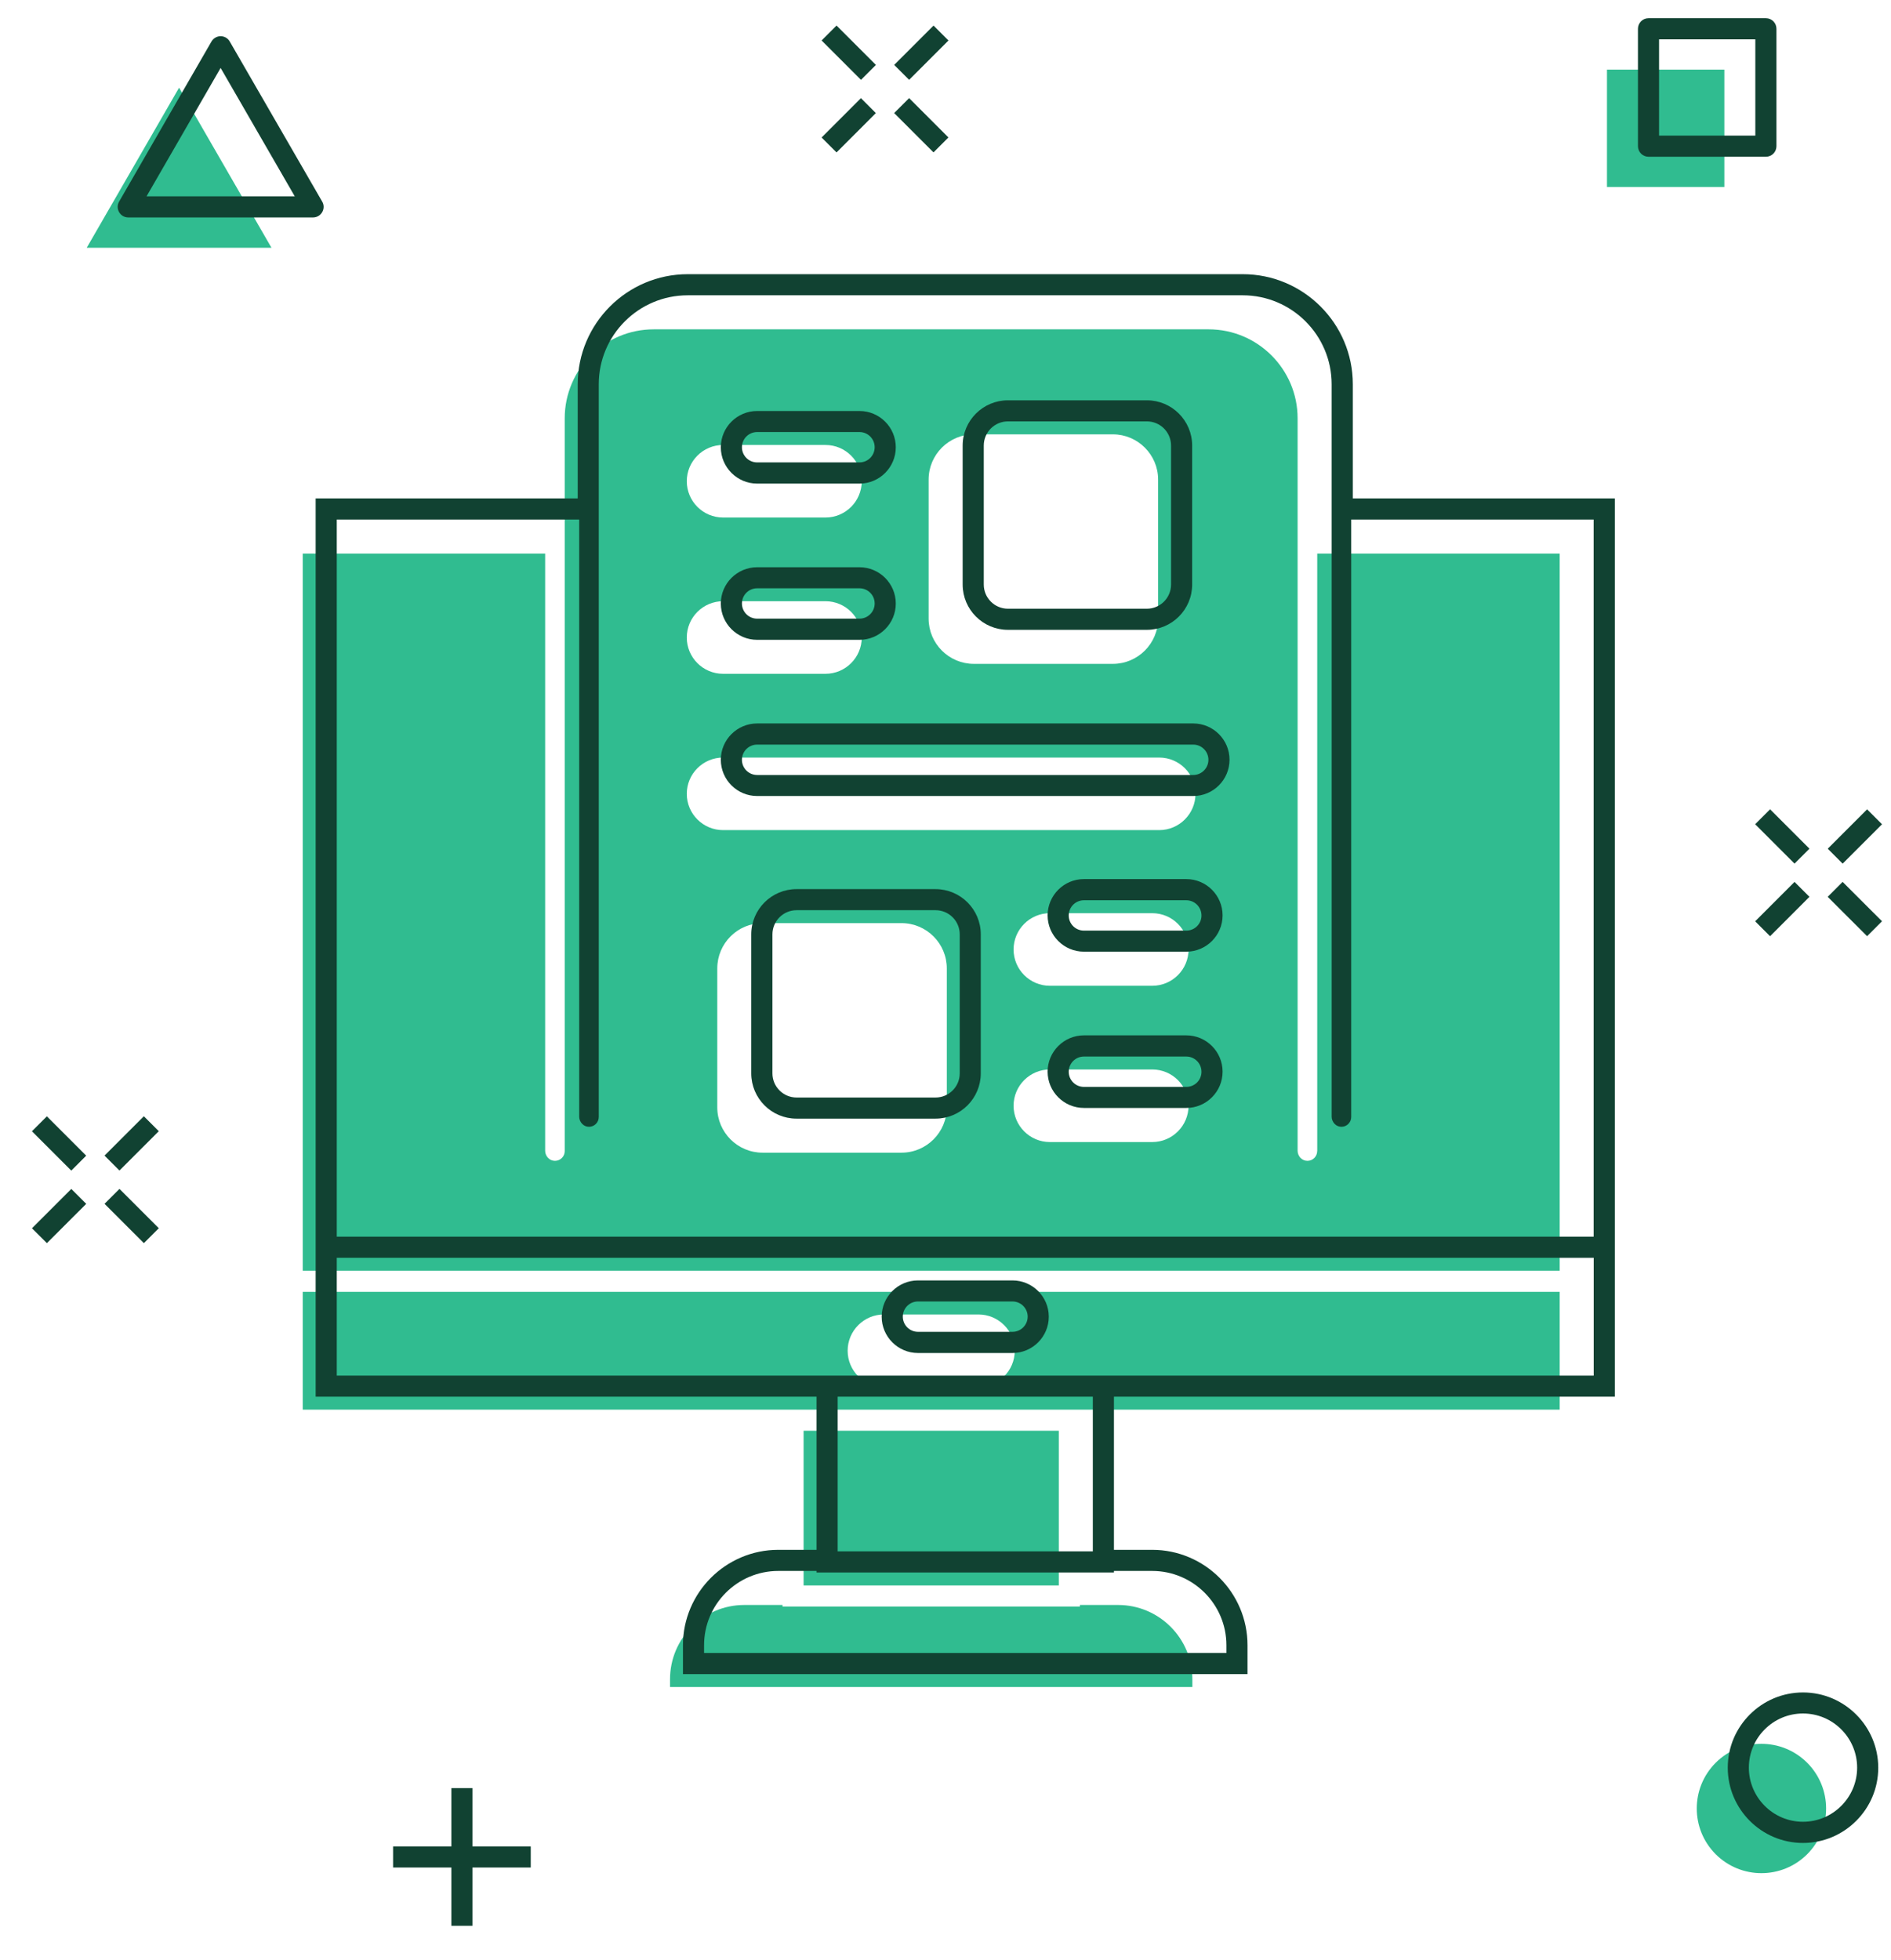 <svg width="55" height="57" viewBox="0 0 55 57" fill="none" xmlns="http://www.w3.org/2000/svg">
<path d="M50.153 2.025H46.739V5.439H50.153V2.025Z" fill="#30BC90"/>
<path d="M5.209 2.55L2.522 7.206H7.896L5.209 2.55Z" fill="#30BC90"/>
<path d="M52.562 53.926C53.296 53.191 53.296 52 52.562 51.266C51.827 50.531 50.636 50.531 49.901 51.266C49.167 52 49.167 53.191 49.901 53.926C50.636 54.66 51.827 54.66 52.562 53.926Z" fill="#30BC90"/>
<path d="M2.074 34.577L0.93 35.721L1.364 36.154L2.508 35.011L2.074 34.577Z" fill="#114232"/>
<path d="M4.184 32.464L3.04 33.608L3.474 34.042L4.618 32.898L4.184 32.464Z" fill="#114232"/>
<path d="M3.475 34.576L3.041 35.01L4.185 36.154L4.619 35.72L3.475 34.576Z" fill="#114232"/>
<path d="M1.363 32.466L0.929 32.9L2.073 34.044L2.507 33.61L1.363 32.466Z" fill="#114232"/>
<path d="M52.194 25.648L51.049 26.794L51.483 27.228L52.628 26.082L52.194 25.648Z" fill="#114232"/>
<path d="M54.305 23.538L53.16 24.683L53.594 25.117L54.739 23.972L54.305 23.538Z" fill="#114232"/>
<path d="M53.593 25.648L53.159 26.082L54.305 27.227L54.739 26.793L53.593 25.648Z" fill="#114232"/>
<path d="M51.483 23.537L51.049 23.971L52.194 25.116L52.628 24.682L51.483 23.537Z" fill="#114232"/>
<path d="M25.04 2.855L23.896 3.999L24.331 4.433L25.474 3.289L25.04 2.855Z" fill="#114232"/>
<path d="M27.152 0.744L26.008 1.888L26.442 2.322L27.586 1.178L27.152 0.744Z" fill="#114232"/>
<path d="M26.442 2.854L26.007 3.288L27.151 4.432L27.585 3.998L26.442 2.854Z" fill="#114232"/>
<path d="M24.331 0.743L23.897 1.177L25.042 2.322L25.476 1.888L24.331 0.743Z" fill="#114232"/>
<path d="M13.742 52.003H13.128V56.007H13.742V52.003Z" fill="#114232"/>
<path d="M15.437 53.699H11.433V54.312H15.437V53.699Z" fill="#114232"/>
<path d="M51.361 4.558H47.947C47.777 4.558 47.64 4.421 47.64 4.251V0.837C47.64 0.667 47.777 0.53 47.947 0.53H51.361C51.532 0.53 51.668 0.667 51.668 0.837V4.251C51.668 4.421 51.532 4.558 51.361 4.558ZM48.254 3.944H51.054V1.144H48.254V3.944Z" fill="#114232"/>
<path d="M9.104 6.324H3.73C3.621 6.324 3.518 6.265 3.464 6.17C3.409 6.075 3.409 5.958 3.464 5.863L6.151 1.207C6.207 1.112 6.308 1.053 6.417 1.053C6.526 1.053 6.629 1.112 6.682 1.207L9.371 5.863C9.427 5.958 9.427 6.075 9.371 6.17C9.316 6.265 9.215 6.324 9.104 6.324ZM4.262 5.71H8.573L6.417 1.976L4.262 5.71Z" fill="#114232"/>
<path d="M52.44 53.598C51.233 53.598 50.252 52.615 50.252 51.41C50.252 50.202 51.234 49.221 52.44 49.221C53.648 49.221 54.629 50.204 54.629 51.41C54.63 52.615 53.648 53.598 52.44 53.598ZM52.44 49.833C51.571 49.833 50.866 50.54 50.866 51.408C50.866 52.275 51.573 52.982 52.44 52.982C53.308 52.982 54.015 52.275 54.015 51.408C54.015 50.54 53.31 49.833 52.44 49.833Z" fill="#114232"/>
<path d="M38.31 33.477C38.31 33.632 38.185 33.758 38.031 33.76C38.029 33.76 38.029 33.76 38.027 33.76C37.955 33.76 37.884 33.733 37.831 33.679C37.773 33.624 37.741 33.544 37.741 33.467V12.166C37.741 10.739 36.581 9.578 35.153 9.578H19.013C17.585 9.578 16.425 10.739 16.425 12.166V33.477C16.425 33.632 16.3 33.758 16.145 33.76C16.143 33.76 16.143 33.76 16.142 33.76C16.068 33.76 15.999 33.733 15.945 33.679C15.888 33.624 15.856 33.544 15.856 33.467V16.099H8.805V36.956H45.363V16.099H38.312V33.477H38.31ZM27.009 13.948C27.009 13.222 27.599 12.632 28.326 12.632H32.367C33.094 12.632 33.684 13.222 33.684 13.948V17.99C33.684 18.717 33.094 19.307 32.367 19.307H28.326C27.599 19.307 27.009 18.717 27.009 17.99V13.948ZM21.031 12.941H24.009C24.591 12.941 25.064 13.414 25.064 13.996C25.064 14.578 24.591 15.051 24.009 15.051H21.031C20.448 15.051 19.975 14.578 19.975 13.996C19.975 13.414 20.448 12.941 21.031 12.941ZM21.031 17.485H24.009C24.591 17.485 25.064 17.958 25.064 18.541C25.064 19.123 24.591 19.596 24.009 19.596H21.031C20.448 19.596 19.975 19.123 19.975 18.541C19.975 17.958 20.448 17.485 21.031 17.485ZM27.538 32.206C27.538 32.932 26.947 33.523 26.221 33.523H22.179C21.452 33.523 20.862 32.932 20.862 32.206V28.164C20.862 27.437 21.452 26.847 22.179 26.847H26.221C26.947 26.847 27.538 27.437 27.538 28.164V32.206ZM33.514 33.214H30.535C29.953 33.214 29.48 32.74 29.48 32.158C29.48 31.576 29.953 31.103 30.535 31.103H33.514C34.096 31.103 34.569 31.576 34.569 32.158C34.569 32.74 34.096 33.214 33.514 33.214ZM33.514 28.669H30.535C29.953 28.669 29.48 28.196 29.48 27.614C29.48 27.032 29.953 26.558 30.535 26.558H33.514C34.096 26.558 34.569 27.032 34.569 27.614C34.569 28.196 34.096 28.669 33.514 28.669ZM33.716 24.142H21.031C20.448 24.142 19.975 23.669 19.975 23.087C19.975 22.505 20.448 22.032 21.031 22.032H33.716C34.298 22.032 34.771 22.505 34.771 23.087C34.771 23.667 34.298 24.142 33.716 24.142Z" fill="#30BC90"/>
<path d="M32.52 46.677H31.409V46.722H30.795H23.373H22.759V46.677H21.648C20.458 46.677 19.488 47.645 19.488 48.837V49.063H34.68V48.837C34.68 47.645 33.712 46.677 32.52 46.677Z" fill="#30BC90"/>
<path d="M30.795 41.61H23.373V46.109H30.795V41.61Z" fill="#30BC90"/>
<path d="M8.805 40.996H45.363V37.57H8.805V40.996ZM28.458 40.339H25.71C25.128 40.339 24.654 39.865 24.654 39.283C24.654 38.701 25.128 38.228 25.71 38.228H28.458C29.041 38.228 29.514 38.701 29.514 39.283C29.514 39.865 29.041 40.339 28.458 40.339Z" fill="#30BC90"/>
<path d="M46.353 14.495H39.347V11.176C39.347 9.41 37.912 7.974 36.145 7.974H20.005C18.238 7.974 16.803 9.41 16.803 11.176V14.495H9.795H9.181V15.109V35.966V36.012V36.58V36.626V40.006V40.62H9.795H23.749V45.073H22.639C21.11 45.073 19.864 46.316 19.864 47.847V48.073V48.687H20.478H35.67H36.284V48.073V47.847C36.284 46.319 35.04 45.073 33.51 45.073H32.399V40.62H46.353H46.967V40.006V36.626V36.58V36.012V35.966V15.109V14.495H46.353ZM33.51 45.687C34.7 45.687 35.67 46.655 35.67 47.847V48.073H20.478V47.847C20.478 46.657 21.446 45.687 22.639 45.687H23.749V45.732H24.363H31.785H32.399V45.687H33.51ZM24.363 45.118V40.62H31.785V45.118H24.363ZM46.353 40.006H9.795V36.58H46.353V40.006ZM46.353 35.966H9.795V15.109H16.846V32.477C16.846 32.556 16.88 32.633 16.936 32.689C16.989 32.742 17.058 32.77 17.132 32.77C17.134 32.77 17.134 32.77 17.136 32.77C17.29 32.768 17.415 32.639 17.415 32.487V11.176C17.415 9.748 18.575 8.588 20.003 8.588H36.143C37.571 8.588 38.731 9.748 38.731 11.176V32.477C38.731 32.556 38.765 32.633 38.821 32.689C38.874 32.742 38.943 32.77 39.017 32.77C39.019 32.77 39.019 32.77 39.021 32.77C39.175 32.768 39.3 32.639 39.3 32.487V15.109H46.351V35.966H46.353Z" fill="#114232"/>
<path d="M26.7 39.349H29.448C30.03 39.349 30.504 38.875 30.504 38.293C30.504 37.711 30.03 37.238 29.448 37.238H26.7C26.118 37.238 25.644 37.711 25.644 38.293C25.644 38.875 26.118 39.349 26.7 39.349ZM26.7 37.85H29.448C29.692 37.85 29.89 38.048 29.89 38.291C29.89 38.535 29.692 38.733 29.448 38.733H26.7C26.456 38.733 26.258 38.535 26.258 38.291C26.258 38.048 26.456 37.85 26.7 37.85Z" fill="#114232"/>
<path d="M29.316 18.317H33.357C34.084 18.317 34.674 17.727 34.674 17V12.958C34.674 12.232 34.084 11.642 33.357 11.642H29.316C28.589 11.642 27.999 12.232 27.999 12.958V17C27.999 17.727 28.589 18.317 29.316 18.317ZM28.613 12.958C28.613 12.57 28.928 12.255 29.316 12.255H33.357C33.745 12.255 34.06 12.57 34.06 12.958V17C34.06 17.388 33.745 17.703 33.357 17.703H29.316C28.928 17.703 28.613 17.388 28.613 17V12.958Z" fill="#114232"/>
<path d="M22.021 14.064H24.999C25.581 14.064 26.054 13.591 26.054 13.008C26.054 12.426 25.581 11.953 24.999 11.953H22.021C21.439 11.953 20.965 12.426 20.965 13.008C20.965 13.588 21.439 14.064 22.021 14.064ZM22.021 12.565H24.999C25.242 12.565 25.44 12.763 25.44 13.006C25.44 13.25 25.242 13.448 24.999 13.448H22.021C21.777 13.448 21.579 13.25 21.579 13.006C21.579 12.763 21.777 12.565 22.021 12.565Z" fill="#114232"/>
<path d="M22.021 18.608H24.999C25.581 18.608 26.054 18.135 26.054 17.553C26.054 16.971 25.581 16.497 24.999 16.497H22.021C21.439 16.497 20.965 16.971 20.965 17.553C20.965 18.133 21.439 18.608 22.021 18.608ZM22.021 17.109H24.999C25.242 17.109 25.44 17.307 25.44 17.551C25.44 17.794 25.242 17.992 24.999 17.992H22.021C21.777 17.992 21.579 17.794 21.579 17.551C21.579 17.307 21.777 17.109 22.021 17.109Z" fill="#114232"/>
<path d="M27.209 25.858H23.167C22.44 25.858 21.85 26.448 21.85 27.174V31.216C21.85 31.943 22.44 32.533 23.167 32.533H27.209C27.936 32.533 28.526 31.943 28.526 31.216V27.174C28.527 26.448 27.936 25.858 27.209 25.858ZM27.914 31.216C27.914 31.604 27.599 31.919 27.211 31.919H23.169C22.781 31.919 22.466 31.604 22.466 31.216V27.174C22.466 26.786 22.781 26.471 23.169 26.471H27.211C27.599 26.471 27.914 26.786 27.914 27.174V31.216Z" fill="#114232"/>
<path d="M34.504 30.111H31.526C30.944 30.111 30.47 30.585 30.47 31.167C30.47 31.749 30.944 32.222 31.526 32.222H34.504C35.086 32.222 35.559 31.749 35.559 31.167C35.559 30.585 35.086 30.111 34.504 30.111ZM34.504 31.61H31.526C31.282 31.61 31.084 31.412 31.084 31.169C31.084 30.925 31.282 30.727 31.526 30.727H34.504C34.747 30.727 34.945 30.925 34.945 31.169C34.947 31.412 34.749 31.61 34.504 31.61Z" fill="#114232"/>
<path d="M34.504 25.566H31.526C30.944 25.566 30.47 26.04 30.47 26.622C30.47 27.204 30.944 27.677 31.526 27.677H34.504C35.086 27.677 35.559 27.204 35.559 26.622C35.559 26.04 35.086 25.566 34.504 25.566ZM34.504 27.065H31.526C31.282 27.065 31.084 26.867 31.084 26.624C31.084 26.38 31.282 26.182 31.526 26.182H34.504C34.747 26.182 34.945 26.38 34.945 26.624C34.947 26.867 34.749 27.065 34.504 27.065Z" fill="#114232"/>
<path d="M34.706 21.04H22.021C21.439 21.04 20.965 21.513 20.965 22.095C20.965 22.677 21.439 23.15 22.021 23.15H34.706C35.288 23.15 35.761 22.677 35.761 22.095C35.761 21.513 35.288 21.04 34.706 21.04ZM34.706 22.539H22.021C21.777 22.539 21.579 22.34 21.579 22.097C21.579 21.853 21.777 21.655 22.021 21.655H34.706C34.949 21.655 35.147 21.853 35.147 22.097C35.147 22.339 34.949 22.539 34.706 22.539Z" fill="#114232"/>
</svg>

